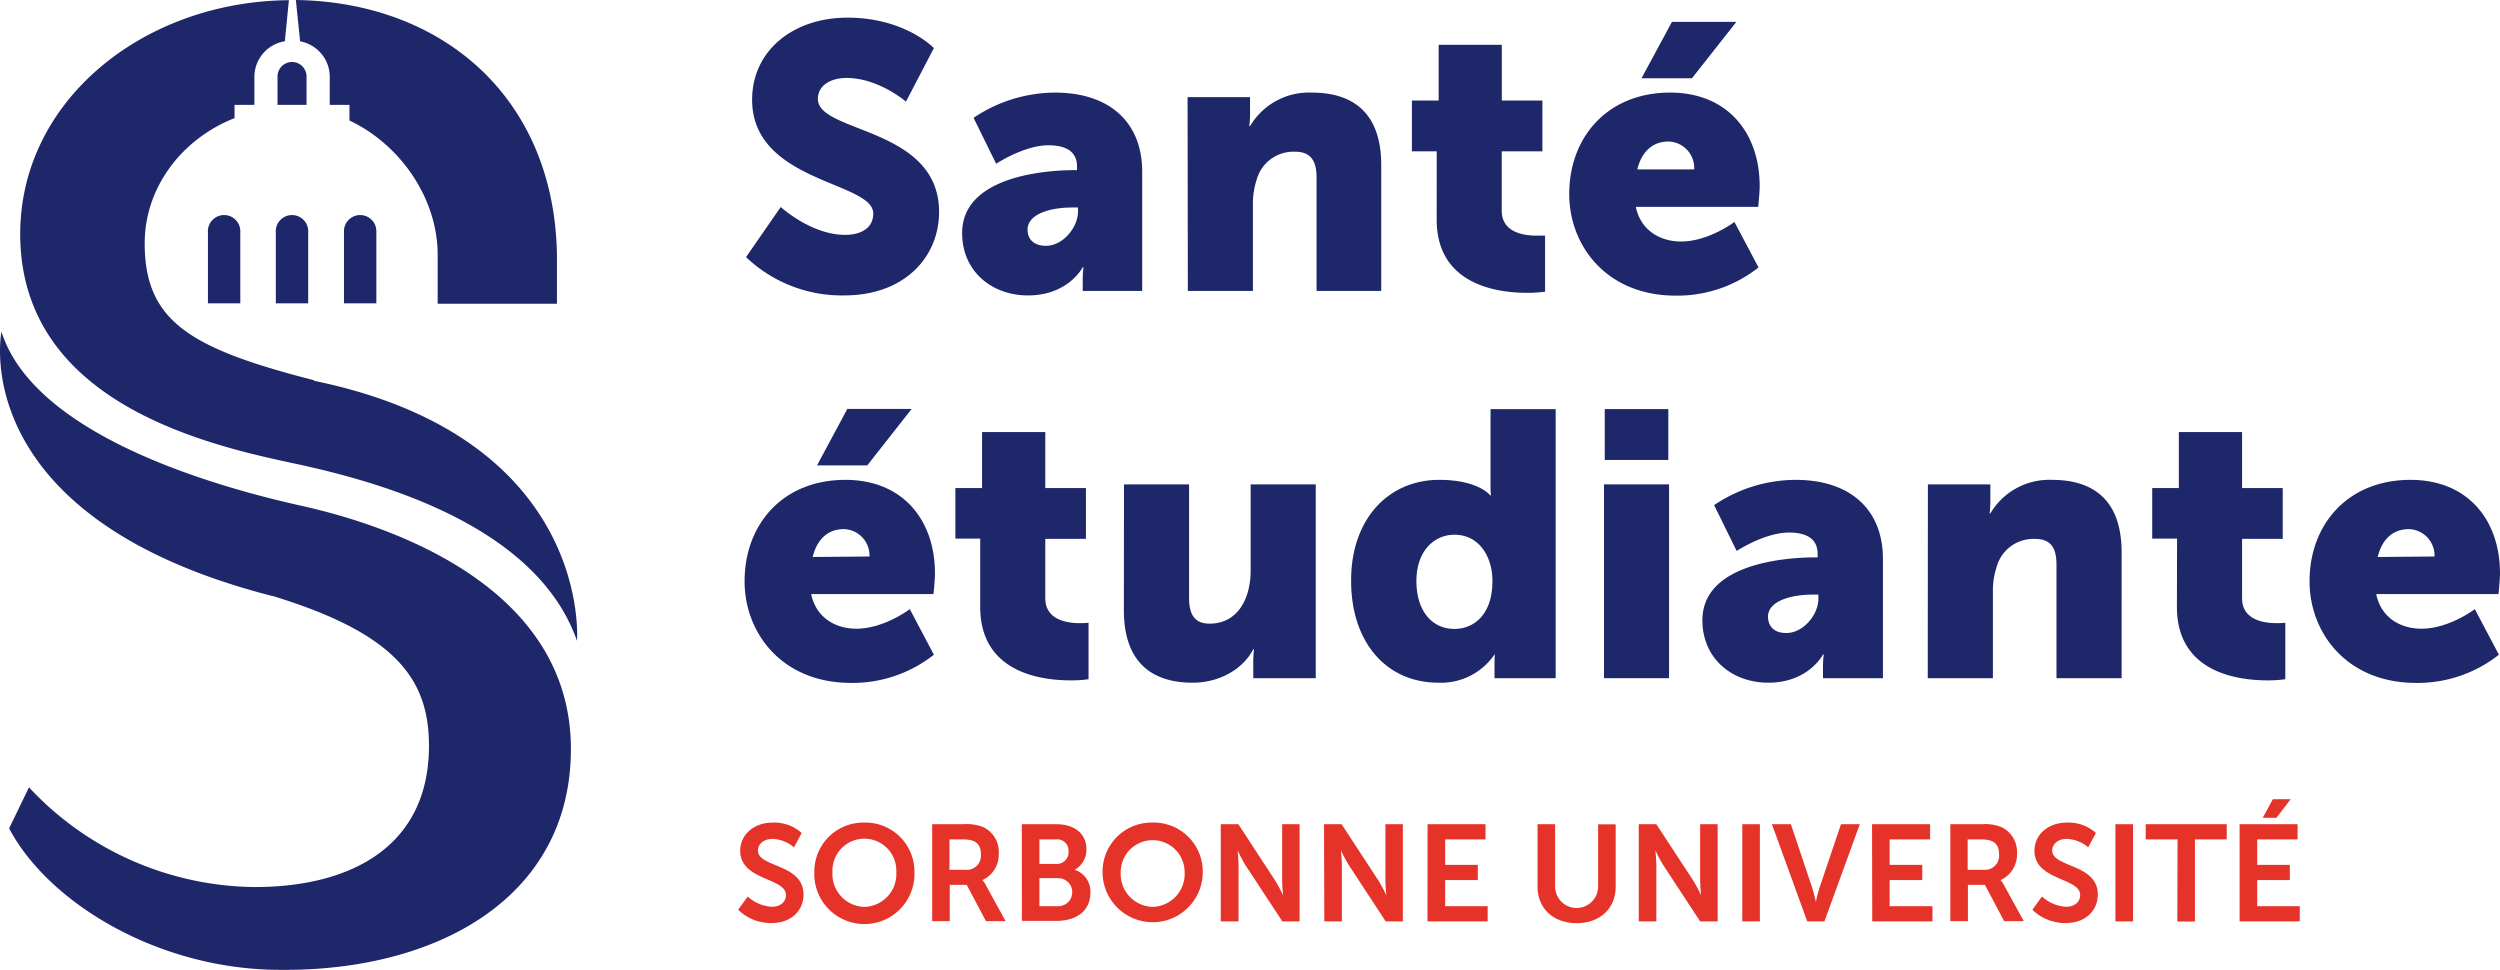<?xml version="1.0" encoding="UTF-8" standalone="no"?>
<svg
   id="content"
   viewBox="0 0 365.314 141.723"
   version="1.1"
   sodipodi:docname="sse.svg"
   width="365.314"
   height="141.723"
   inkscape:version="1.3.2 (091e20e, 2023-11-25, custom)"
   xmlns:inkscape="http://www.inkscape.org/namespaces/inkscape"
   xmlns:sodipodi="http://sodipodi.sourceforge.net/DTD/sodipodi-0.dtd"
   xmlns="http://www.w3.org/2000/svg"
   xmlns:svg="http://www.w3.org/2000/svg">
  <sodipodi:namedview
     id="namedview39"
     pagecolor="#ffffff"
     bordercolor="#000000"
     borderopacity="0.25"
     inkscape:showpageshadow="2"
     inkscape:pageopacity="0.0"
     inkscape:pagecheckerboard="0"
     inkscape:deskcolor="#d1d1d1"
     inkscape:zoom="3.1063488"
     inkscape:cx="216.65307"
     inkscape:cy="79.031692"
     inkscape:window-width="1920"
     inkscape:window-height="1009"
     inkscape:window-x="-8"
     inkscape:window-y="-8"
     inkscape:window-maximized="1"
     inkscape:current-layer="content" />
  <defs
     id="defs1">
    <style
       id="style1">.cls-1{fill:#1d2769;}.cls-2{fill:#e6332a;}</style>
  </defs>
  <path
     class="cls-1"
     d="m 40.304,44.32 h 4.73 V 33.95 a 2.37,2.37 0 1 0 -4.73,0 z"
     id="path1" />
  <path
     class="cls-1"
     d="m 30.384,44.32 h 4.73 V 33.95 a 2.37,2.37 0 1 0 -4.73,0 z"
     id="path2" />
  <path
     class="cls-1"
     d="m 50.264,44.32 h 4.73 V 33.95 a 2.37,2.37 0 1 0 -4.73,0 z"
     id="path3" />
  <path
     class="cls-1"
     d="m 43.854,6.04 a 5.28,5.28 0 0 1 4.33,5.28 v 4 h 2.88 v 2.29 c 7.54,3.56 12.89,11.48 12.89,19.61 0,0 0,0.1 0,0.16 v 7 h 17.43 v -7.13 c -0.37,-22.93 -16.65,-36.93 -38.15,-37.25 z"
     id="path4" />
  <path
     class="cls-1"
     d="m 40.554,11.18 v 4.14 h 4.24 v -4.14 a 2.12,2.12 0 1 0 -4.24,0"
     id="path5" />
  <path
     class="cls-1"
     d="m 45.874,55.56 c -18,-4.62 -24.73,-8.55 -24.73,-20 0,-8.21 5.46,-15.28 13.13,-18.3 v -1.94 h 2.9 v -4 a 5.27,5.27 0 0 1 4.45,-5.29 l 0.59,-6 c -21.67,0.17 -40.11,15.27 -39.23,35.57 1,22.73 25.82,29.09 39.2,31.95 10.53,2.24 35.86,8.19 42.13,26.09 0,0 2.35,-29.62 -38.44,-38"
     id="path6" />
  <path
     class="cls-1"
     d="m 39.884,87.1 c 18.15,5.55 22.8,12.3 22.8,21.89 0,14.62 -11.29,20.63 -25.45,20.63 a 45.68,45.68 0 0 1 -33,-14.57 c 0,0 -2.9,6 -2.9,6 5.71,10.82 21.75,20.67 39.66,20.67 v 0 c 22.93,0.2 42.43,-10.57 42.43,-32.27 0,-23.28 -25.29,-32.4 -39.33,-35.53 -11.05,-2.46 -38.92,-9.82 -43.88,-25.45 0,0 -5.53,27.09 39.61,38.63"
     id="path7" />
  <path
     class="cls-2"
     d="m 109.264,131 a 5.65,5.65 0 0 0 3.53,1.5 c 1.07,0 2.05,-0.56 2.05,-1.72 0,-2.54 -6.68,-2.1 -6.68,-6.46 0,-2.36 2,-4.12 4.75,-4.12 a 6,6 0 0 1 4.23,1.52 l -1.12,2.1 a 5.18,5.18 0 0 0 -3.13,-1.24 c -1.2,0 -2.14,0.7 -2.14,1.7 0,2.52 6.66,1.9 6.66,6.44 0,2.26 -1.71,4.16 -4.66,4.16 a 6.86,6.86 0 0 1 -4.89,-1.94 z"
     id="path8" />
  <path
     class="cls-2"
     d="m 126.314,120.2 a 7.16,7.16 0 0 1 7.31,7.24 7.32,7.32 0 1 1 -14.63,0 7.16,7.16 0 0 1 7.32,-7.24 z m 0,12.32 a 4.8,4.8 0 0 0 4.66,-5.08 4.67,4.67 0 1 0 -9.33,0 4.8,4.8 0 0 0 4.67,5.08 z"
     id="path9" />
  <path
     class="cls-2"
     d="m 136.214,120.44 h 4.57 a 6.58,6.58 0 0 1 2.85,0.4 4,4 0 0 1 2.31,3.88 4.08,4.08 0 0 1 -2.39,3.88 v 0 a 3.47,3.47 0 0 1 0.48,0.7 l 2.91,5.3 h -2.87 l -2.81,-5.3 h -2.48 v 5.3 h -2.57 z m 4.89,6.66 a 2.06,2.06 0 0 0 2.23,-2.24 c 0,-1.36 -0.58,-2.2 -2.59,-2.2 h -2 v 4.44 z"
     id="path10" />
  <path
     class="cls-2"
     d="m 149.314,120.44 h 5.07 c 2.56,0 4.37,1.32 4.37,3.66 a 3.37,3.37 0 0 1 -1.71,3 v 0 a 3.33,3.33 0 0 1 2.29,3.34 c 0,2.84 -2.27,4.12 -4.89,4.12 h -5.12 z m 5.06,5.8 a 1.69,1.69 0 0 0 1.76,-1.82 1.64,1.64 0 0 0 -1.8,-1.76 h -2.45 v 3.58 z m 0.26,6.18 a 2.05,2.05 0 1 0 0,-4.1 h -2.75 v 4.1 z"
     id="path11" />
  <path
     class="cls-2"
     d="m 168.434,120.2 a 7.16,7.16 0 0 1 7.32,7.24 7.32,7.32 0 1 1 -14.64,0 7.16,7.16 0 0 1 7.32,-7.24 z m 0,12.32 a 4.81,4.81 0 0 0 4.67,-5.08 4.67,4.67 0 1 0 -9.34,0 4.81,4.81 0 0 0 4.67,5.08 z"
     id="path12" />
  <path
     class="cls-2"
     d="m 178.384,120.44 h 2.57 l 5.36,8.2 a 21.52,21.52 0 0 1 1.18,2.2 v 0 c 0,0 -0.14,-1.36 -0.14,-2.2 v -8.2 h 2.55 v 14.2 h -2.52 l -5.37,-8.18 a 22.84,22.84 0 0 1 -1.17,-2.2 v 0 c 0,0 0.14,1.36 0.14,2.2 v 8.18 h -2.6 z"
     id="path13" />
  <path
     class="cls-2"
     d="m 193.474,120.44 h 2.57 l 5.36,8.2 a 21.52,21.52 0 0 1 1.18,2.2 v 0 c 0,0 -0.14,-1.36 -0.14,-2.2 v -8.2 h 2.55 v 14.2 h -2.51 l -5.36,-8.18 a 21.52,21.52 0 0 1 -1.18,-2.2 v 0 c 0,0 0.14,1.36 0.14,2.2 v 8.18 h -2.57 z"
     id="path14" />
  <path
     class="cls-2"
     d="m 208.604,120.44 h 8.47 v 2.22 h -5.9 v 3.72 h 4.77 v 2.22 h -4.77 v 3.82 h 6.21 v 2.22 h -8.79 z"
     id="path15" />
  <path
     class="cls-2"
     d="m 224.674,120.44 h 2.57 v 9.1 a 3.14,3.14 0 0 0 6.28,0 v -9.08 h 2.57 v 9.1 c 0,3.18 -2.29,5.34 -5.7,5.34 -3.41,0 -5.72,-2.16 -5.72,-5.34 z"
     id="path16" />
  <path
     class="cls-2"
     d="m 239.464,120.44 h 2.57 l 5.37,8.2 a 20.63,20.63 0 0 1 1.17,2.2 v 0 c 0,0 -0.14,-1.36 -0.14,-2.2 v -8.2 h 2.56 v 14.2 h -2.56 l -5.36,-8.18 a 21.52,21.52 0 0 1 -1.18,-2.2 v 0 c 0,0 0.14,1.36 0.14,2.2 v 8.18 h -2.57 z"
     id="path17" />
  <path
     class="cls-2"
     d="m 254.594,120.44 h 2.57 v 14.2 h -2.57 z"
     id="path18" />
  <path
     class="cls-2"
     d="m 258.924,120.44 h 2.77 l 3.11,9.26 c 0.28,0.82 0.52,2.08 0.54,2.08 v 0 c 0,0 0.26,-1.26 0.54,-2.08 l 3.13,-9.26 h 2.75 l -5.17,14.2 h -2.51 z"
     id="path19" />
  <path
     class="cls-2"
     d="m 273.554,120.44 h 8.48 v 2.22 h -5.91 v 3.72 h 4.77 v 2.22 h -4.77 v 3.82 h 6.26 v 2.22 h -8.8 z"
     id="path20" />
  <path
     class="cls-2"
     d="m 284.994,120.44 h 4.57 a 6.55,6.55 0 0 1 2.85,0.4 4,4 0 0 1 2.32,3.88 4.09,4.09 0 0 1 -2.4,3.88 v 0 a 3.47,3.47 0 0 1 0.48,0.7 l 2.91,5.3 h -2.87 l -2.81,-5.3 h -2.48 v 5.3 h -2.57 z m 4.89,6.66 a 2.06,2.06 0 0 0 2.23,-2.24 c 0,-1.36 -0.58,-2.2 -2.59,-2.2 h -2 v 4.44 z"
     id="path21" />
  <path
     class="cls-2"
     d="m 298.384,131 a 5.68,5.68 0 0 0 3.53,1.5 c 1.08,0 2.05,-0.56 2.05,-1.72 0,-2.54 -6.68,-2.1 -6.68,-6.46 0,-2.36 2,-4.12 4.75,-4.12 a 6,6 0 0 1 4.23,1.52 l -1.12,2.1 a 5.18,5.18 0 0 0 -3.13,-1.24 c -1.2,0 -2.13,0.7 -2.13,1.7 0,2.52 6.66,1.9 6.66,6.44 0,2.26 -1.72,4.16 -4.67,4.16 a 6.86,6.86 0 0 1 -4.89,-1.94 z"
     id="path22" />
  <path
     class="cls-2"
     d="m 309.114,120.44 h 2.58 v 14.2 h -2.58 z"
     id="path23" />
  <path
     class="cls-2"
     d="m 318.194,122.66 h -4.65 v -2.22 h 11.84 v 2.22 h -4.65 v 12 h -2.57 z"
     id="path24" />
  <path
     class="cls-2"
     d="m 327.264,120.44 h 8.47 v 2.22 h -5.9 v 3.72 h 4.77 v 2.22 h -4.77 v 3.82 h 6.22 v 2.22 h -8.79 z m 4.86,-3.66 h 2.61 l -2.09,2.72 h -2 z"
     id="path25" />
  <path
     class="cls-1"
     d="m 123.534,70.12 c 8.36,0 13.09,5.83 13.09,13.69 0,0.94 -0.22,3 -0.22,3 h -17.87 c 0.72,3.47 3.58,5.06 6.6,5.06 4.07,0 7.81,-2.86 7.81,-2.86 l 3.52,6.66 a 19.16,19.16 0 0 1 -12.1,4.12 c -10.12,0 -15.56,-7.31 -15.56,-14.85 0,-8.33 5.58,-14.82 14.73,-14.82 z m 3.52,11.2 a 3.85,3.85 0 0 0 -3.74,-4 c -2.75,0 -4.06,2 -4.56,4.07 z m -3.24,-21.56 h 9.4 l -6.49,8.25 h -7.34 z"
     id="path26" />
  <path
     class="cls-1"
     d="m 143.234,78.7 h -3.63 v -7.38 h 3.9 v -8.18 h 9.24 v 8.18 h 5.94 v 7.42 h -5.94 v 8.69 c 0,3.19 3.24,3.63 5.06,3.63 a 11.46,11.46 0 0 0 1.26,-0.06 v 8.25 a 17.66,17.66 0 0 1 -2.58,0.17 c -4.51,0 -13.25,-1.21 -13.25,-10.73 z"
     id="path27" />
  <path
     class="cls-1"
     d="m 164.244,70.78 h 9.51 v 16.61 c 0,2.64 1,3.74 3,3.74 4.07,0 6,-3.58 6,-7.81 V 70.78 h 9.51 V 99.1 h -9.13 v -2.47 a 14.88,14.88 0 0 1 0.11,-1.76 h -0.11 c -1.54,3 -5.06,4.89 -8.85,4.89 -5.61,0 -10.06,-2.64 -10.06,-10.61 z"
     id="path28" />
  <path
     class="cls-1"
     d="m 210.324,70.12 c 5.72,0 7.43,2.26 7.43,2.26 h 0.11 c 0,0 -0.06,-0.55 -0.06,-1.27 V 59.78 h 9.52 V 99.1 h -8.94 v -1.87 c 0,-0.88 0.05,-1.59 0.05,-1.59 h -0.05 a 9.45,9.45 0 0 1 -8.19,4.12 c -7.7,0 -12.76,-6 -12.76,-14.85 -0.05,-8.96 5.36,-14.79 12.89,-14.79 z m 2.2,21.78 c 2.86,0 5.56,-2.09 5.56,-7 0,-3.41 -1.82,-6.76 -5.56,-6.76 -3,0 -5.55,2.42 -5.55,6.76 0,4.34 2.25,7 5.55,7 z"
     id="path29" />
  <path
     class="cls-1"
     d="m 234.384,70.78 h 9.51 V 99.1 h -9.51 z m 0.11,-11 h 9.29 v 7.43 h -9.29 z"
     id="path30" />
  <path
     class="cls-1"
     d="m 265.214,81.45 h 0.39 v -0.5 c 0,-2.36 -1.82,-3.13 -4.18,-3.13 -3.58,0 -7.65,2.69 -7.65,2.69 l -3.3,-6.7 a 21.42,21.42 0 0 1 11.91,-3.69 c 8,0 12.76,4.35 12.76,11.55 V 99.1 h -8.76 v -1.7 a 14.88,14.88 0 0 1 0.11,-1.76 h -0.11 c 0,0 -2.09,4.12 -8,4.12 -5.28,0 -9.62,-3.52 -9.62,-9.13 0.01,-8.25 12.05,-9.18 16.45,-9.18 z m -4.18,11.05 c 2.48,0 4.68,-2.69 4.68,-5 v -0.61 h -0.88 c -3,0 -6.49,0.88 -6.49,3.25 0.04,1.32 0.82,2.36 2.69,2.36 z"
     id="path31" />
  <path
     class="cls-1"
     d="m 281.714,70.78 h 9.13 v 2.48 a 15.1,15.1 0 0 1 -0.11,1.76 h 0.11 a 10,10 0 0 1 9,-4.9 c 5.72,0 10.18,2.64 10.18,10.61 V 99.1 h -9.52 V 82.49 c 0,-2.64 -1,-3.74 -3.13,-3.74 a 5.57,5.57 0 0 0 -5.61,4.07 11.26,11.26 0 0 0 -0.55,3.74 V 99.1 h -9.52 z"
     id="path32" />
  <path
     class="cls-1"
     d="m 318.124,78.7 h -3.63 v -7.38 h 3.89 v -8.18 h 9.24 v 8.18 h 5.94 v 7.42 h -5.94 v 8.69 c 0,3.19 3.24,3.63 5.06,3.63 a 11.46,11.46 0 0 0 1.26,-0.06 v 8.25 a 17.66,17.66 0 0 1 -2.58,0.17 c -4.51,0 -13.26,-1.21 -13.26,-10.73 z"
     id="path33" />
  <path
     class="cls-1"
     d="m 352.224,70.12 c 8.36,0 13.09,5.83 13.09,13.69 0,0.94 -0.22,3 -0.22,3 h -17.87 c 0.71,3.47 3.57,5.06 6.6,5.06 4.07,0 7.81,-2.86 7.81,-2.86 l 3.52,6.66 a 19.16,19.16 0 0 1 -12.1,4.12 c -10.12,0 -15.57,-7.31 -15.57,-14.85 0,-8.33 5.61,-14.82 14.74,-14.82 z m 3.52,11.2 a 3.85,3.85 0 0 0 -3.74,-4 c -2.75,0 -4.07,2 -4.56,4.07 z"
     id="path34" />
  <path
     class="cls-1"
     d="m 114.084,30.25 c 0,0 4.45,4.07 9.4,4.07 2,0 4.12,-0.77 4.12,-3.13 0,-4.68 -17.7,-4.51 -17.7,-16.61 0,-7.26 6.1,-12 13.91,-12 8.47,0 12.65,4.45 12.65,4.45 l -4.08,7.82 c 0,0 -4,-3.46 -8.69,-3.46 -2,0 -4.18,0.88 -4.18,3.08 0,5 17.71,4.07 17.71,16.5 0,6.54 -5,12.2 -13.86,12.2 a 20.3,20.3 0 0 1 -14.35,-5.6 z"
     id="path35" />
  <path
     class="cls-1"
     d="m 157.034,24.86 h 0.35 v -0.49 c 0,-2.37 -1.81,-3.14 -4.18,-3.14 -3.57,0 -7.64,2.7 -7.64,2.7 l -3.3,-6.71 a 21.42,21.42 0 0 1 11.88,-3.69 c 8,0 12.76,4.35 12.76,11.55 v 17.43 h -8.69 v -1.7 a 14.88,14.88 0 0 1 0.11,-1.76 h -0.11 c 0,0 -2.09,4.12 -8,4.12 -5.28,0 -9.62,-3.51 -9.62,-9.12 0,-8.25 12.04,-9.19 16.44,-9.19 z m -4.18,11.06 c 2.47,0 4.67,-2.7 4.67,-5 v -0.6 h -0.88 c -3,0 -6.49,0.88 -6.49,3.24 0,1.31 0.83,2.36 2.7,2.36 z"
     id="path36" />
  <path
     class="cls-1"
     d="m 173.534,14.19 h 9.13 v 2.48 a 15.1,15.1 0 0 1 -0.11,1.76 h 0.11 a 10,10 0 0 1 9,-4.9 c 5.72,0 10.17,2.64 10.17,10.62 v 18.36 h -9.45 v -16.6 c 0,-2.64 -1.05,-3.74 -3.14,-3.74 a 5.58,5.58 0 0 0 -5.61,4.07 11.49,11.49 0 0 0 -0.55,3.74 v 12.53 h -9.51 z"
     id="path37" />
  <path
     class="cls-1"
     d="m 209.944,22.11 h -3.63 v -7.42 h 3.91 V 6.55 h 9.23 v 8.14 h 5.93 v 7.42 h -5.94 v 8.69 c 0,3.19 3.25,3.63 5.06,3.63 0.77,0 1.27,0 1.27,0 v 8.19 a 17.9,17.9 0 0 1 -2.59,0.17 c -4.51,0 -13.25,-1.21 -13.25,-10.72 z"
     id="path38" />
  <path
     class="cls-1"
     d="m 244.044,13.53 c 8.36,0 13.09,5.83 13.09,13.7 0,0.93 -0.22,3 -0.22,3 h -17.88 c 0.72,3.46 3.58,5.06 6.6,5.06 4.07,0 7.81,-2.86 7.81,-2.86 l 3.52,6.65 a 19.12,19.12 0 0 1 -12.1,4.12 c -10.12,0 -15.56,-7.31 -15.56,-14.84 0,-8.34 5.61,-14.83 14.74,-14.83 z m 3.52,11.22 a 3.86,3.86 0 0 0 -3.74,-4.07 c -2.75,0 -4.07,2 -4.57,4.07 z m -3.25,-21.55 h 9.41 l -6.49,8.24 h -7.37 z"
     id="path39" />
</svg>
